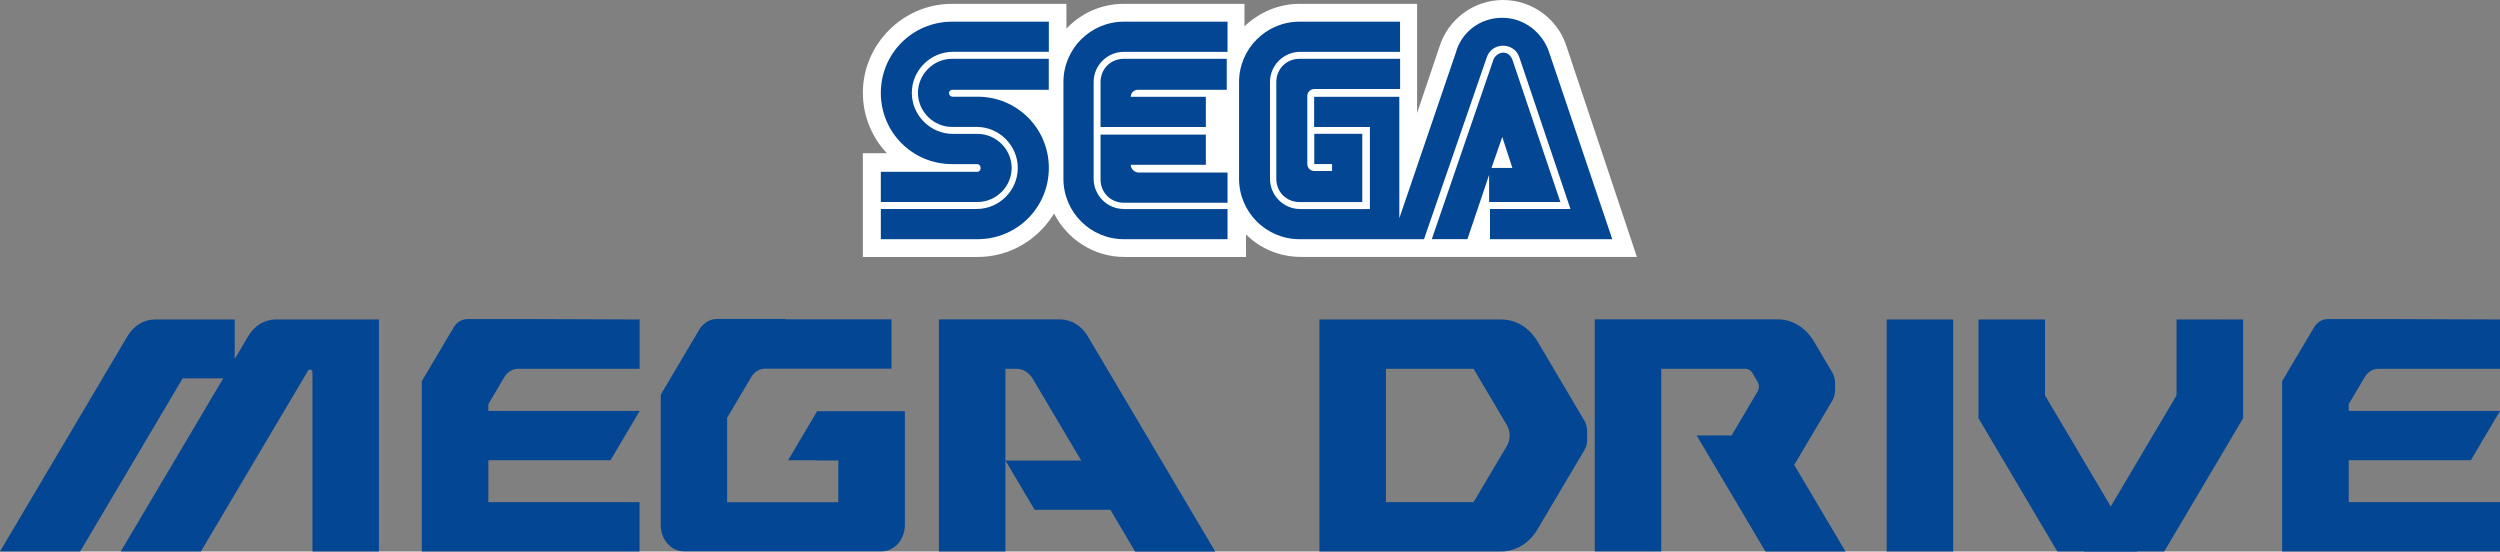 <?xml version="1.0" encoding="utf-8"?>
<!-- Generator: Adobe Illustrator 25.4.1, SVG Export Plug-In . SVG Version: 6.00 Build 0)  -->
<svg version="1.1" id="Layer_1" xmlns="http://www.w3.org/2000/svg" xmlns:xlink="http://www.w3.org/1999/xlink" x="0px" y="0px"
	 viewBox="0 0 3839 846.9" style="enable-background:new 0 0 3839 846.9;" xml:space="preserve">
<rect x="0" y="0" width="3839" height="846.9" fill="#808080" stroke="none"/>
<style type="text/css">
	.st0{fill:#FFFFFF;}
	.st1{fill:#034693;}
	.st2{fill:#FFFFFF;stroke:#3852A1;stroke-width:6.187;stroke-linecap:round;stroke-linejoin:round;stroke-miterlimit:10;}
	.st3{fill:#008ED6;}
	.st4{fill:#FF0000;}
	.st5{fill:url(#SVGID_1_);}
	.st6{fill:url(#SVGID_00000179616845435509209290000002321883779420321409_);}
	.st7{fill:#F4F8F4;}
	.st8{fill:url(#SVGID_00000149371776795119338610000006905417596837153174_);}
	.st9{fill:url(#SVGID_00000070111767486603904020000013654550158478867600_);}
	.st10{fill:url(#SVGID_00000100342118898580198190000013844089076600416135_);}
	.st11{fill:url(#SVGID_00000103944305215660291520000017853119898248434560_);}
	.st12{fill:url(#SVGID_00000034077912942598688670000003871720513116530829_);}
	.st13{fill:url(#SVGID_00000179648179444534173300000003147077678683815843_);}
	.st14{fill:url(#SVGID_00000105427592786656249390000013335201207817235076_);}
	.st15{fill:url(#SVGID_00000062171585305179524110000003687638875443264177_);}
	.st16{fill:url(#SVGID_00000181086897719562598960000015288261314222046086_);}
	.st17{fill:url(#SVGID_00000160177094504002000420000010855232545954020994_);}
	.st18{fill:url(#SVGID_00000034775549425260115560000018125058288318627744_);}
	.st19{fill:url(#SVGID_00000093168877431778429750000005461091548745686461_);}
	.st20{fill:url(#SVGID_00000163755521174915678260000012623860691188382133_);}
	.st21{fill:url(#SVGID_00000104671716711039768740000013620528976841470086_);}
	.st22{fill:url(#SVGID_00000150812945149616435070000008286019299224230070_);}
	.st23{fill:url(#SVGID_00000173878968177574687530000017746223229459743924_);}
	.st24{fill:url(#SVGID_00000137108662933381077540000013888570852775118475_);}
	.st25{fill:url(#SVGID_00000013161527812998664890000009972787528155066510_);}
	.st26{fill:url(#SVGID_00000181083513491081734680000002888676940420316852_);}
	.st27{fill:url(#SVGID_00000113355273526509258040000011312184844346089644_);}
	.st28{fill:url(#SVGID_00000152248283323999124420000014203479960639492522_);}
	.st29{fill:url(#SVGID_00000018945260753724319560000006735338536514383004_);}
	.st30{fill:#DBDCD9;}
	.st31{fill:url(#SVGID_00000065034072393394938100000010105050650619052683_);}
	.st32{fill:url(#SVGID_00000141433572732406575900000011093799791599412892_);}
	.st33{fill:url(#SVGID_00000183207153456081173260000004626587460417624704_);}
	.st34{fill:url(#SVGID_00000129164709472033648230000008005310985849796525_);}
	.st35{fill:url(#SVGID_00000002358376343603732080000007949932117825800098_);}
	.st36{fill:url(#SVGID_00000175297633945593548470000017526968469626987159_);}
	.st37{fill:url(#SVGID_00000173854117860516653510000007812180411283204031_);}
	.st38{fill:url(#SVGID_00000134960003864678169850000010686469317246264235_);}
	.st39{fill:url(#SVGID_00000126316145582831328910000000285453049692948381_);}
	.st40{fill:url(#SVGID_00000012456247963173415060000003407389175404875176_);}
	.st41{fill:url(#SVGID_00000153676542932583111180000017832391228773319854_);}
	.st42{fill:url(#SVGID_00000158750586323507865350000000241667130151262648_);}
	.st43{fill:url(#SVGID_00000018195456641865897130000001270294006674436029_);}
	.st44{fill:url(#SVGID_00000137841294863544564120000008578721452001531291_);}
	.st45{fill:url(#SVGID_00000109736585961588951770000012140380311640739978_);}
	.st46{fill:url(#SVGID_00000119816312876351406890000015140816290170545034_);}
	.st47{fill:url(#SVGID_00000013892745332658463820000008029347552817846202_);}
	.st48{fill:url(#SVGID_00000099636967202907069830000007636565443879826590_);}
	.st49{fill:url(#SVGID_00000127021937295466100110000007285357940892960439_);}
	.st50{fill:url(#SVGID_00000011729281234972231380000016249466418628968582_);}
	.st51{fill:url(#SVGID_00000092431318496135778220000007436804062717923516_);}
	.st52{fill:url(#SVGID_00000076595967102120385770000000616347806123154070_);}
	.st53{fill:url(#SVGID_00000129167040483049226010000001079335757343086467_);}
	.st54{fill:url(#SVGID_00000137127810153604523370000015562815347582809738_);}
	.st55{fill:url(#SVGID_00000126287298783218449000000002060744089461498510_);}
	.st56{fill:url(#SVGID_00000131335786807277423440000017509280881134513556_);}
	.st57{fill:url(#SVGID_00000036958121180213834560000014272566565904446850_);}
	.st58{fill:url(#SVGID_00000065040713781909180070000016053425431327640246_);}
	.st59{fill:url(#SVGID_00000170261259550787247920000001368725655197524641_);}
	.st60{fill:url(#SVGID_00000104664711091951448800000016184867602964174231_);}
	.st61{fill:url(#SVGID_00000158020347574180901040000009053755334158312631_);}
	.st62{fill:url(#SVGID_00000062893625794336523920000012267322403095048082_);}
	.st63{fill:url(#SVGID_00000125594284993261453810000018135619217406948240_);}
	.st64{fill:url(#SVGID_00000135676970081598574170000017394627319685255584_);}
	.st65{fill:url(#SVGID_00000043445936422132966700000006504090537675214473_);}
	.st66{fill:url(#SVGID_00000097494365291613612380000015545764313067527819_);}
	.st67{fill:url(#SVGID_00000126317778758005783580000001502736039327768705_);}
	.st68{fill:url(#SVGID_00000007414112208457301390000003574454377082644652_);}
	.st69{fill:url(#SVGID_00000048469498404365904520000010180089559647358098_);}
	.st70{fill:url(#SVGID_00000059301556584023387400000017924603287189460924_);}
	.st71{fill:url(#SVGID_00000171696011257706010530000007227672266935762068_);}
	.st72{fill:url(#SVGID_00000008848301556588578650000001078452603632252095_);}
	.st73{fill:url(#SVGID_00000033363750616122631460000006145719108073426587_);}
	.st74{fill:url(#SVGID_00000127722742720311580710000001733830180222821307_);}
	.st75{fill:url(#SVGID_00000009549602964973100360000014548849726206922168_);}
	.st76{fill:url(#SVGID_00000103963208771281398430000013948656676621037446_);}
	.st77{fill:url(#SVGID_00000142859185425177704830000000797957031468737187_);}
	.st78{fill:url(#SVGID_00000093176850309278436230000001066479457843732659_);}
	.st79{fill:url(#SVGID_00000022553766753906839700000005724671488442977164_);}
	.st80{fill:url(#SVGID_00000049195290375414662180000007579813103123514016_);}
	.st81{fill:url(#SVGID_00000165213782055281357620000006731317851869764740_);}
	.st82{fill:url(#SVGID_00000034810112603527929690000015162287859169360289_);}
	.st83{fill:url(#SVGID_00000124149079494611315530000002242951967611605648_);}
	.st84{fill:url(#SVGID_00000054233664091779575050000005375411782448522152_);}
	.st85{fill:url(#SVGID_00000083059577631736792950000007045346006615226254_);}
	.st86{fill:url(#SVGID_00000176033110959505470040000012144699141493502089_);}
	.st87{fill:url(#SVGID_00000183242055462220143810000007740745264998417798_);}
	.st88{fill:url(#SVGID_00000129903484200508412340000015699496676889744517_);}
	.st89{fill:url(#SVGID_00000021081917218653837230000002636690479904358334_);}
	.st90{fill:url(#SVGID_00000075126427787547216200000001763037249832270780_);}
	.st91{fill:url(#SVGID_00000172431045433323961520000012289948950379090111_);}
	.st92{fill:url(#SVGID_00000129205169634907319110000004237929380741990833_);}
	.st93{fill:url(#SVGID_00000124868658909506288650000013425839600912182657_);}
	.st94{fill:url(#SVGID_00000017513771436986703920000007820938982513769656_);}
	.st95{fill:url(#SVGID_00000157273382055568786120000017294703839270405792_);}
	.st96{fill:url(#SVGID_00000120527760141830081130000018240341132287171244_);}
	.st97{fill:url(#SVGID_00000072988850645873989140000009507157251153712277_);}
	.st98{fill:url(#SVGID_00000065073808798989395780000002015021435856024751_);}
	.st99{fill:url(#SVGID_00000142856327941199138890000015103076213293827771_);}
	.st100{fill:url(#SVGID_00000145043214204650592540000008427520868000114840_);}
	.st101{fill:url(#SVGID_00000067958306362912244580000012492396486038829741_);}
	.st102{fill:url(#SVGID_00000138566560531033291380000001402040347746852534_);}
	.st103{fill:url(#SVGID_00000081642385454325349540000013268393015813343916_);}
	.st104{fill:url(#SVGID_00000127743268742943717260000011699484496869517759_);}
	.st105{fill:url(#SVGID_00000115477430785518280870000004667362214100396718_);}
	.st106{fill:url(#SVGID_00000009559296616962450500000002786663364779020702_);}
	.st107{fill:url(#SVGID_00000029011812511015073390000016728270753870245281_);}
	.st108{fill:url(#SVGID_00000014597798579972898120000016266580004768535444_);}
	.st109{fill:url(#SVGID_00000160900888676926634570000001155610835197650356_);}
	.st110{fill:url(#SVGID_00000121987809031015232730000010234540351243163798_);}
	.st111{fill:url(#SVGID_00000076595386698805994010000010013613033000386451_);}
	.st112{fill:url(#SVGID_00000049190619141805993540000013127512002785946514_);}
	.st113{fill:url(#SVGID_00000149341264450153959600000018248949423172331151_);}
	.st114{fill:url(#SVGID_00000088120083091919640670000001880124864424753537_);}
	.st115{fill:url(#SVGID_00000018202561487281404470000004720055194431882652_);}
	.st116{fill:url(#SVGID_00000175310734375125455220000009135675487961738379_);}
	.st117{fill:url(#SVGID_00000168115982408832626320000014249768789130646430_);}
	.st118{fill:url(#SVGID_00000116203892027417265830000006123407217637931918_);}
	.st119{fill:url(#SVGID_00000050645922756549916410000011519680807061269147_);}
	.st120{fill:url(#SVGID_00000143613434498607189390000016337064150392311699_);}
	.st121{fill:url(#SVGID_00000138537530130180859590000016354088663000784525_);}
	.st122{fill:url(#SVGID_00000025409223531358474230000015236968525499538310_);}
	.st123{fill:url(#SVGID_00000062895148031498857530000006865831254701869754_);}
	.st124{fill:url(#SVGID_00000180326910585296390190000008204090269335921555_);}
	.st125{fill:url(#SVGID_00000004537964917797582970000011806799161488745615_);}
	.st126{fill:url(#SVGID_00000042005814153055246710000011377128317329589905_);}
	.st127{fill:url(#SVGID_00000028297624892626455140000004817373869391975864_);}
	.st128{fill:url(#SVGID_00000048464210903778538010000012838348943329619386_);}
	.st129{fill:url(#SVGID_00000168829699102045028240000008145688638089929907_);}
	.st130{fill:url(#SVGID_00000137826246553121716060000013045191950917688754_);}
	.st131{fill:url(#SVGID_00000011032365649484999940000010008689370850806669_);}
	.st132{fill:url(#SVGID_00000008853545958211567760000014797010781361586106_);}
	.st133{fill:url(#SVGID_00000031903465386791516810000014295549968796239494_);}
	.st134{fill:url(#SVGID_00000041988109569974626450000010846370002345268612_);}
	.st135{fill:url(#SVGID_00000053505099801565174400000006391458711680277166_);}
	.st136{fill:url(#SVGID_00000033332679009755608590000010922535485014927776_);}
	.st137{fill:url(#SVGID_00000109733943026615693150000012417017622776073373_);}
	.st138{fill:url(#SVGID_00000080908666252917311400000007408712464864636852_);}
	.st139{fill:url(#SVGID_00000073683601057533573820000017013053332679621516_);}
	.st140{fill:url(#SVGID_00000161625524379694254780000014082086946394206623_);}
	.st141{fill:url(#SVGID_00000149361063995661919380000007803960816949402030_);}
	.st142{fill:url(#SVGID_00000158015678944576839230000001939575612205785739_);}
	.st143{fill:url(#SVGID_00000001637193162884934420000016802079412573166510_);}
	.st144{fill:url(#SVGID_00000101825383566850403420000016989316788838145725_);}
	.st145{fill:url(#SVGID_00000070821307000921075940000011746564474617081234_);}
	.st146{fill:url(#SVGID_00000070812816370762762780000007786501336248815520_);}
	.st147{fill:url(#SVGID_00000036966621110208673810000005344265073894218134_);}
	.st148{fill:url(#SVGID_00000152253774725010420810000002672349661650672048_);}
	.st149{fill:url(#SVGID_00000160166874011658664920000011766595677129527955_);}
	.st150{fill:url(#SVGID_00000085946273002186698550000008065332172964078726_);}
	.st151{fill:url(#SVGID_00000124150583922300535420000003359781235270415293_);}
	.st152{fill:url(#SVGID_00000080902510985413500590000011469967352680583566_);}
	.st153{fill:url(#SVGID_00000179616945863755214800000013804023788414487682_);}
	.st154{fill:url(#SVGID_00000098201007271894598020000014408804527069946017_);}
	.st155{fill:url(#SVGID_00000081625516717164066690000006755027200963980928_);}
	.st156{fill:url(#SVGID_00000118369884325587378660000000308527878142997894_);}
	.st157{fill:url(#SVGID_00000140717705516932393250000003578086678894646951_);}
	.st158{fill:url(#SVGID_00000088125948244852875690000016876992315829403533_);}
	.st159{fill:url(#SVGID_00000017512088634407447100000014870689283730665866_);}
	.st160{fill:url(#SVGID_00000079479977606130242170000009570552067129834117_);}
	.st161{fill:url(#SVGID_00000134245178603572000100000011799705805276258695_);}
	.st162{fill:url(#SVGID_00000176005194621391091310000003469539434144067732_);}
	.st163{fill:url(#SVGID_00000181085160223217167110000004437996455042227080_);}
	.st164{fill:url(#SVGID_00000132795611309981522370000008856956722277698217_);}
	.st165{fill:url(#SVGID_00000065773582223897669330000015203923256182875787_);}
	.st166{fill:url(#SVGID_00000057835328094644011510000006141108737203471018_);}
	.st167{fill:url(#SVGID_00000180362503333975197770000002771199634732417447_);}
	.st168{fill:url(#SVGID_00000045608887390994061980000011400867283228070791_);}
	.st169{fill:url(#SVGID_00000113354933433497510840000010306223071968534970_);}
	.st170{fill:url(#SVGID_00000083058197202233902940000007198131720932104850_);}
	.st171{fill:url(#SVGID_00000002354795190310063900000011227735439317655728_);}
	.st172{fill:url(#SVGID_00000000189193617465697550000015221045347525625239_);}
	.st173{fill:url(#SVGID_00000023243726360489029850000015391440776612116879_);}
	.st174{fill:url(#SVGID_00000021099449033399823910000000099750772348601765_);}
	.st175{fill:url(#SVGID_00000172441285049381639230000008291238867758163862_);}
	.st176{fill:url(#SVGID_00000067203379308351480950000000768772502073798037_);}
	.st177{fill:url(#SVGID_00000014619103277429134330000000160744106549239192_);}
	.st178{fill:url(#SVGID_00000136411582012060000900000013597705634544864695_);}
	.st179{fill:url(#SVGID_00000015355271303833977540000008946737464835293580_);}
	.st180{fill:url(#SVGID_00000170239169081616173900000018017315473708352659_);}
	.st181{fill:url(#SVGID_00000142145126042274625600000014532517866622431910_);}
	.st182{fill:url(#SVGID_00000139978454263621479560000007373368852788723863_);}
	.st183{fill:url(#SVGID_00000100341633699030840750000012508024321452444844_);}
	.st184{fill:url(#SVGID_00000163046004813809291860000013725904017839566220_);}
	.st185{fill:url(#SVGID_00000078763804186129109550000008803468411402489765_);}
	.st186{fill:url(#SVGID_00000078755577920974503520000004398173412956850589_);}
	.st187{fill:url(#SVGID_00000019659880739701994050000015090523771491216783_);}
	.st188{fill:url(#SVGID_00000127011996987663634170000006459650258643773881_);}
	.st189{fill:url(#SVGID_00000155856315679098267060000015574674256045218985_);}
	.st190{fill:url(#SVGID_00000040554704707568136850000014041780854395892889_);}
	.st191{fill:url(#SVGID_00000064327265088012920470000007700172717008473528_);}
	.st192{fill:url(#SVGID_00000142881142809587427500000016539277032740315287_);}
	.st193{fill:url(#SVGID_00000168099915347573550750000008670314609914202528_);}
	.st194{fill:url(#SVGID_00000002370286631299257610000010780202545292875141_);}
	.st195{fill:#F6F7F7;}
	.st196{fill:url(#SVGID_00000176012105843789912110000017706350738559737259_);}
	.st197{fill:url(#SVGID_00000137112469884570151350000007737609668375481757_);}
	.st198{fill:url(#SVGID_00000115497299440887739220000003697378524583829151_);}
	.st199{fill:url(#SVGID_00000178190174956787223970000014055685738590322316_);}
	.st200{fill:url(#SVGID_00000106117509922593811660000016967100304707825595_);}
	.st201{fill:url(#SVGID_00000161625503244382098640000017546653603337403314_);}
	.st202{fill:url(#SVGID_00000012441114578458859080000005408206997322993072_);}
	.st203{fill:url(#SVGID_00000042701910043984945050000013794259429172538273_);}
	.st204{fill:url(#SVGID_00000006707382998615856730000011787848029061682334_);}
	.st205{fill:url(#SVGID_00000057143156509409593280000013419040257250704814_);}
	.st206{fill:url(#SVGID_00000183217961348912947430000009968539446291913890_);}
	.st207{fill:url(#SVGID_00000181809966767260834480000005729740127482023066_);}
	.st208{fill:url(#SVGID_00000067930734468613618980000015111637752184192900_);}
	.st209{fill:url(#SVGID_00000050637200214390551000000005058142046482933422_);}
	.st210{fill:#A8988B;}
	.st211{fill:#0C0002;}
</style>
<g>
	<g>
		<g>
			<g>
				<rect x="2897.2" y="490.6" class="st1" width="102.1" height="356.2"/>
				<g>
					<polygon class="st1" points="3140.3,609.7 3038.2,642.3 3038.2,490.6 3140.3,490.6 					"/>
					<polygon class="st1" points="3444.5,642.3 3342.3,609.7 3342.3,490.6 3444.5,490.6 					"/>
					<polygon class="st1" points="3159.2,846.8 3282.2,846.8 3071.3,490.6 3038.2,642.3 					"/>
					<polygon class="st1" points="3323.4,846.8 3200.4,846.8 3411.3,490.6 3444.5,642.3 					"/>
				</g>
				<path class="st1" d="M381.3,515.9l-20.9,35.4v-60.7H237.8c-16.8,0-32.5,9.5-41.9,25.4L0,846.8h123.1l157.4-265.8h62.3
					L185.4,846.8h123.1l164.4-277.4c2.1-3.5,6.9-1.8,6.9,2.4v275h102.1V490.6H423.2C406.4,490.6,390.7,500.1,381.3,515.9z"/>
				<path class="st1" d="M795.7,566.3h186.5v-75.7L827.3,490H717.8c-8.5,0-16.4,4.8-21.1,12.7l-49,82.7v261.4h334.4v-75.7H749.9
					v-64.4h187.6l44.8-75.7H749.9v-10.4l24.7-41.8C779.3,571,787.2,566.3,795.7,566.3z"/>
				<path class="st1" d="M3652.5,566.3H3839v-75.7l-154.9-0.6h-109.6c-8.5,0-16.4,4.8-21.1,12.7l-49,82.7v261.4H3839v-75.7h-232.3
					v-64.4h187.6L3839,631h-232.3v-10.4l24.7-41.8C3636.2,571,3644.1,566.3,3652.5,566.3z"/>
				<path class="st1" d="M1866,846.8l-195.7-330.6c-9.5-16-25.4-25.7-42.4-25.7h-186.1v356.3h102.1V707V566.3h17
					c9.9,0,19.2,5.6,24.8,15l74.6,125.9H1544l44.8,75.7h0.2h116.2l37.9,64.1h123V846.8z"/>
				<path class="st1" d="M1388.9,631.4H1378h-90.8h-32.4l-44.6,75.4h43.6v0.3h33.5v64.1h-170.7V641.5l37.1-62.6
					c4.7-8,12.6-12.8,21.1-12.8H1369v-75.7h-162.9l0.4-0.6h-105.5c-11,0-21.2,6.2-27.3,16.5l-59.1,99.8v200.1
					c0,22.3,15.9,40.4,35.6,40.4h40.4h26.1h170.6h66.6c19.6,0,35.6-18.1,35.6-40.4V771V631.4H1388.9z"/>
				<path class="st1" d="M2360.9,524.1c-12.4-20.9-33.1-33.5-55.4-33.5h-87.6h-191.8v356.2h257.2h22c22.2,0,43-12.6,55.4-33.5
					l72.5-122.4c2.6-4.4,4-9.7,4-15v-14.5c0-5.3-1.4-10.6-4-15L2360.9,524.1z M2262.8,771.1h-134.5V566.3h134.5l51.1,86.3
					c5.8,9.8,5.8,22.5,0,32.3L2262.8,771.1z"/>
				<path class="st1" d="M2755.2,713.9l58.7-99.1c2.6-4.4,4-9.7,4-15v-12.4c0-5.3-1.4-10.6-4-15l-28.7-48.5
					c-12.4-20.9-33.2-33.5-55.4-33.5h-87.5h-193.4v356.3h102.1V566.3h129.6c4.1,0,7.9,2.3,10.2,6.1l8,13.6c2.8,4.7,2.8,10.8,0,15.5
					l-39.8,67.2h-53.6l105.6,178.2H2834L2755.2,713.9z"/>
			</g>
		</g>
		<g>
			<path class="st0" d="M2405.6,71.3C2392.5,29.7,2353.3,0,2308.1,0s-84.4,29.7-97.5,71.3l-34.5,102.2V5.9h-180.7
				c-32.1,0-61.8,13.1-84.4,34.5V5.9h-185.4c-34.5,0-65.4,14.3-88,38v-38h-175.9c-74.9,0-136.7,61.8-136.7,136.7
				c0,35.7,14.3,68.9,36.9,92.7h-36.9v159.3h175.9c49.9,0,92.7-26.2,117.7-66.6c20.2,39.2,60.6,66.6,108.2,66.6h186.6V360
				c21.4,21.4,51.1,34.5,84.4,34.5h515.8L2405.6,71.3z"/>
			<g>
				<g>
					<path class="st1" d="M1501.2,263.8h-148.6v46.4h148.6c28.5,0,52.3-23.8,52.3-52.3s-23.8-52.3-52.3-52.3h-38
						c-34.5,0-63-28.5-63-63s28.5-63,63-63h147.4V33.3H1462c-60.6,0-109.4,48.7-109.4,109.4s48.7,109.3,109.3,109.3h38
						c3.6,0,5.9,2.4,5.9,5.9C1505.9,261.4,1503.5,263.8,1501.2,263.8z"/>
					<path class="st1" d="M1461.9,137.9h148.6V90.3h-148.6c-28.5,0-52.3,23.8-52.3,52.3s23.8,52.3,52.3,52.3h38
						c34.5,0,63,28.5,63,63c0,34.5-28.5,63-63,63h-147.3v46.4h148.6c60.6,0,109.4-48.7,109.4-109.4s-48.7-109.4-109.4-109.4h-38
						c-3.6,0-5.9-2.4-5.9-5.9C1457.2,140.3,1459.6,137.9,1461.9,137.9z"/>
				</g>
				<g>
					<path class="st1" d="M1995.6,90.3c-20.2,0-35.7,15.5-35.7,35.7v148.6c0,20.2,15.5,35.7,35.7,35.7h96.3V205.5h-73.7v46.4h27.3
						v10.7h-27.3c-5.9,0-10.7-4.8-10.7-10.7V147.4c0-5.9,4.8-10.7,10.7-10.7H2150V90.3H1995.6z"/>
					<path class="st1" d="M2287.9,310.2h108.2l-73.7-218.7c-2.4-5.9-7.1-10.7-14.3-10.7c-5.9,0-11.9,4.8-14.3,9.5l-95.1,276.9h54.7
						l33.3-98.7v41.6L2287.9,310.2L2287.9,310.2z M2306.9,210.3l15.5,47.6h-32.1L2306.9,210.3z"/>
					<path class="st1" d="M2379.4,82c-9.5-30.9-38-54.7-72.5-54.7s-63,22.6-71.3,53.5l-86.8,254.3V148.6h-130.8v46.4h85.6v126h-107
						c-26.2,0-46.4-21.4-46.4-46.4V126c0-26.2,21.4-46.4,46.4-46.4h153.3V33.3h-154.5c-51.1,0-92.7,41.6-92.7,92.7v148.6
						c0,51.1,41.6,92.7,92.7,92.7h191.3L2283.1,88c3.6-10.7,13.1-17.8,25-17.8c11.9,0,21.4,7.1,25,17.8l78.5,232.9H2288v46.4h187.8
						l0,0L2379.4,82z"/>
				</g>
				<g>
					<path class="st1" d="M1725.8,320.9c-26.2,0-46.4-21.4-46.4-46.4V126c0-26.2,21.4-46.4,46.4-46.4H1885V33.3h-159.3
						c-51.1,0-92.7,41.6-92.7,92.7v148.6c0,51.1,41.6,92.7,92.7,92.7H1885v-46.3H1725.8z"/>
					<path class="st1" d="M1736.4,253.1h115.3v-46.4h-161.7v68.9c0,20.2,15.5,35.7,35.7,35.7H1885v-46.4h-137.9
						C1741.2,263.8,1736.4,259,1736.4,253.1z"/>
					<path class="st1" d="M1851.7,148.6h-115.3c0-5.9,4.8-10.7,10.7-10.7h136.7V90.3h-158.1c-20.2,0-35.7,15.5-35.7,35.7v69h161.7
						C1851.7,194.9,1851.7,148.6,1851.7,148.6z"/>
				</g>
			</g>
		</g>
	</g>
</g>
</svg>
